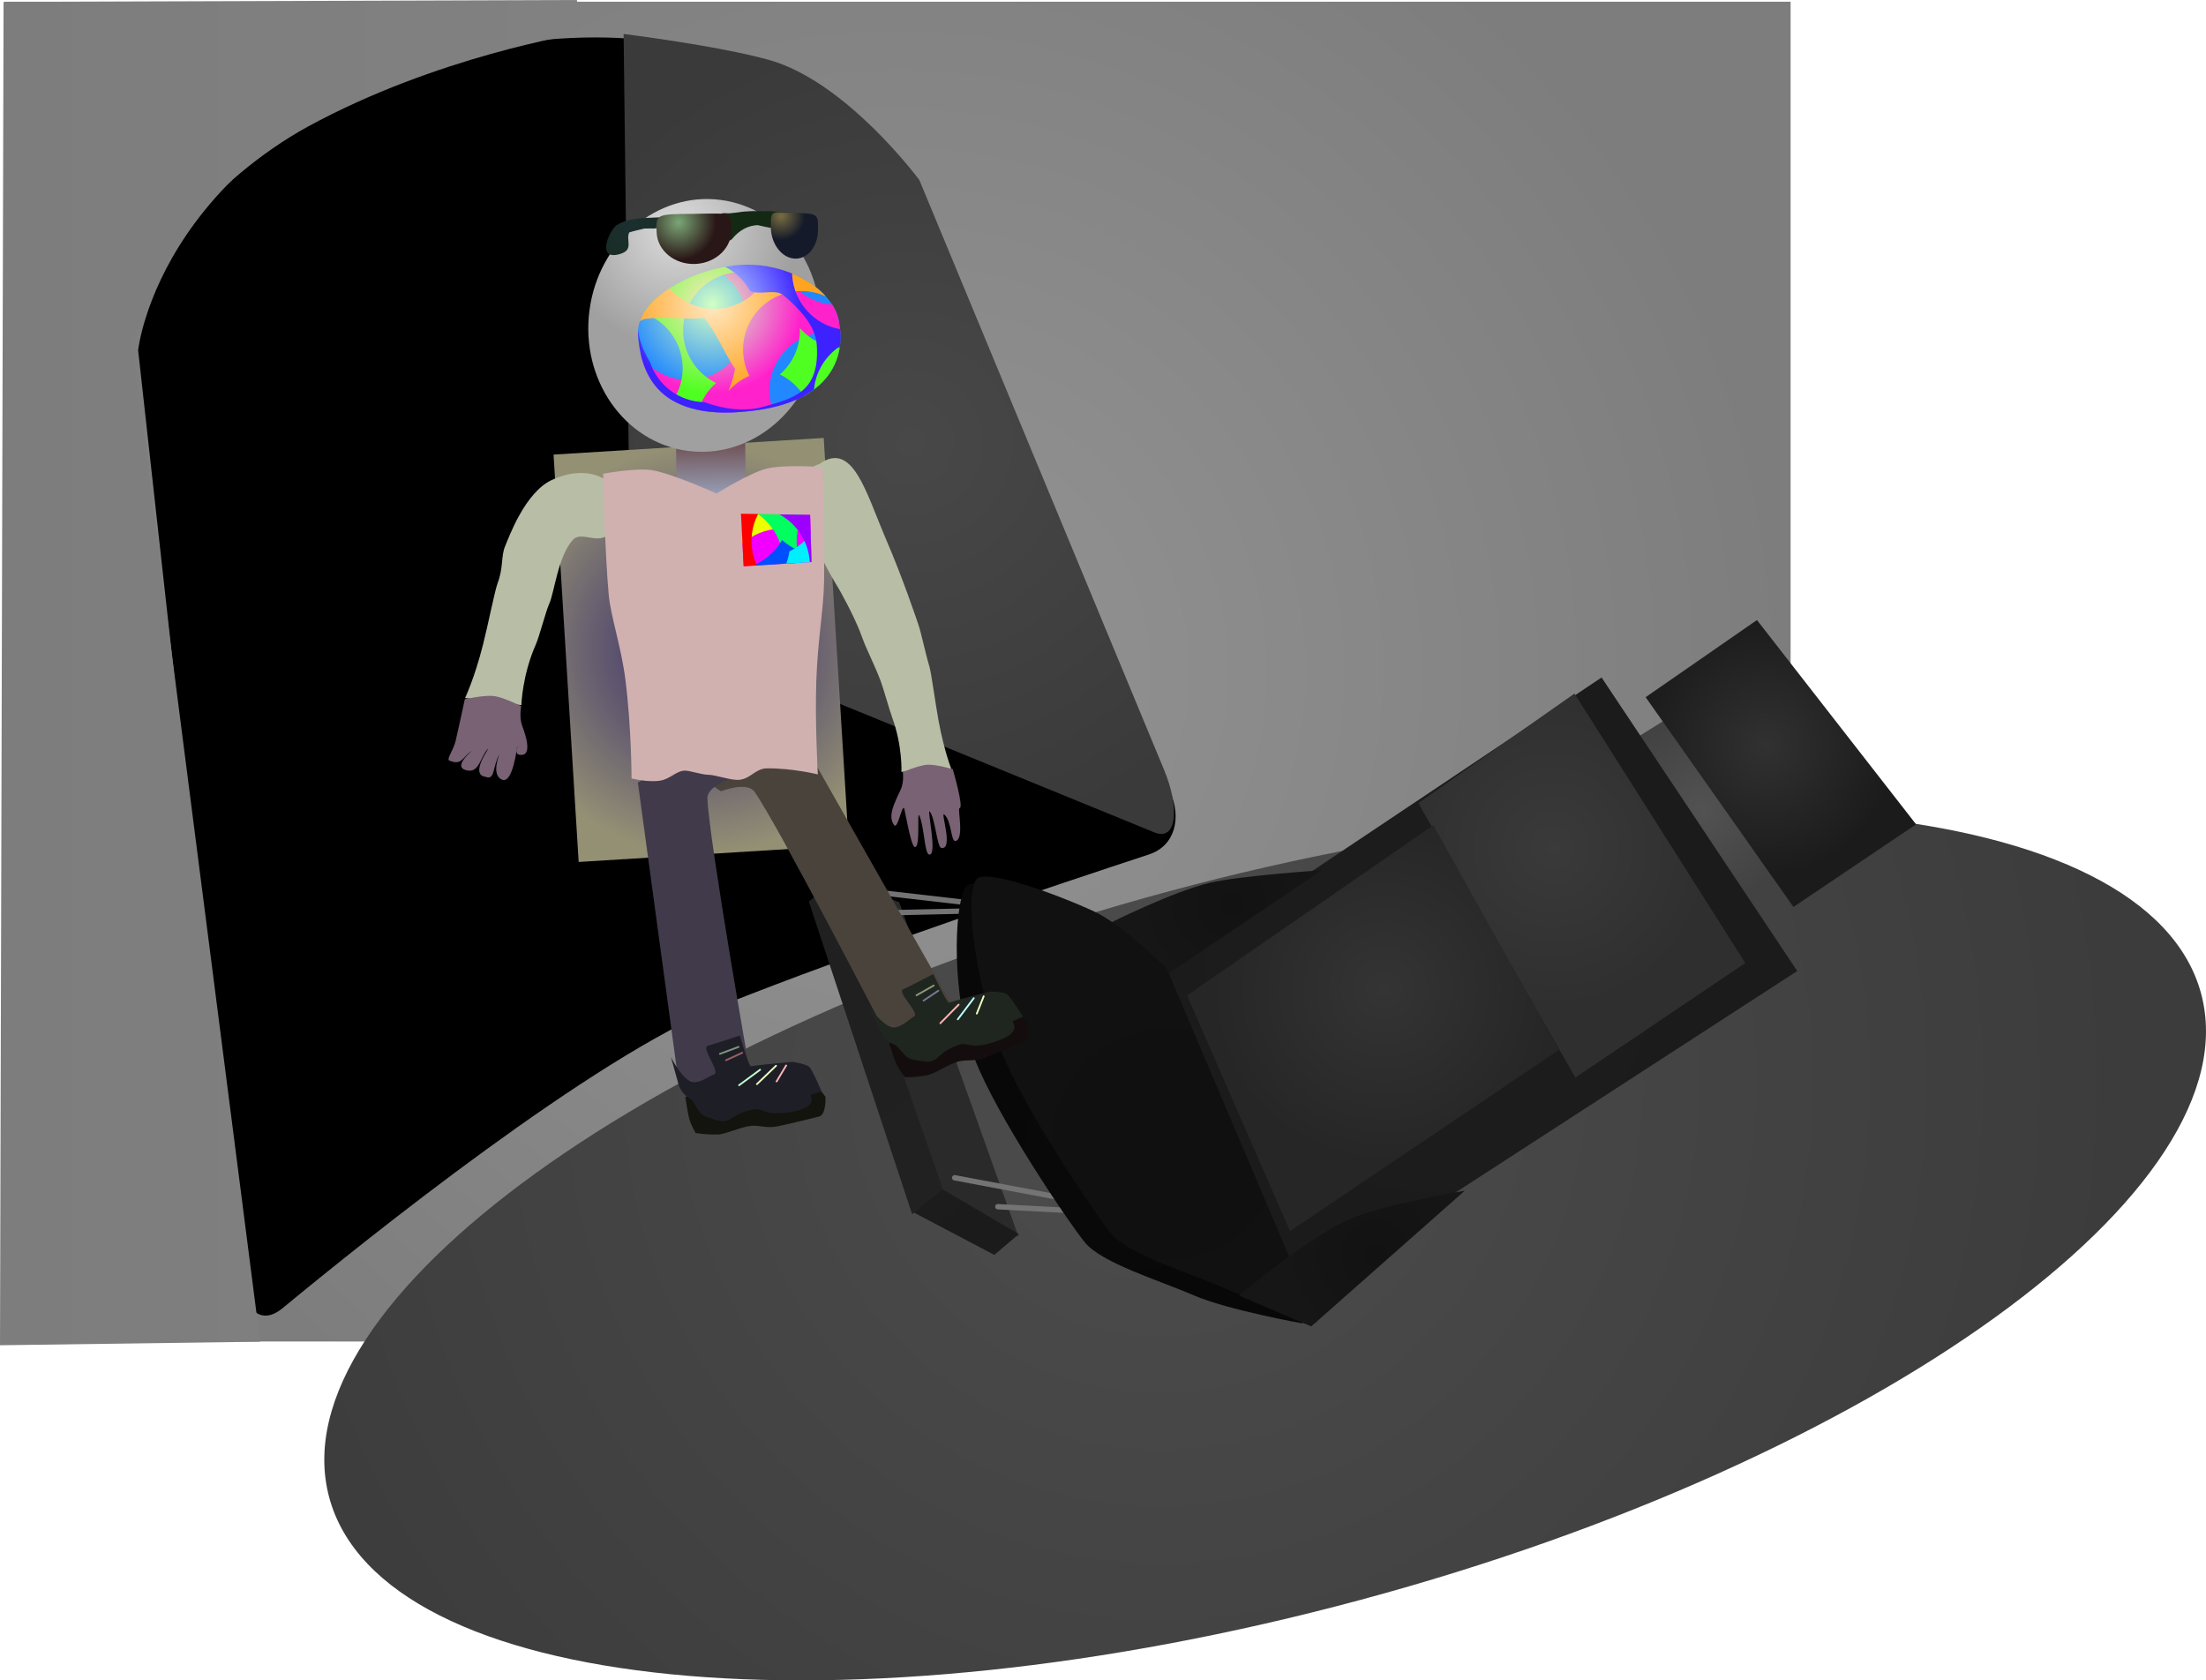 <svg version="1.1" xmlns="http://www.w3.org/2000/svg" xmlns:xlink="http://www.w3.org/1999/xlink" width="619.063" height="471.58" viewBox="0,0,619.063,471.58"><defs><radialGradient cx="240" cy="180" r="250.5" gradientUnits="userSpaceOnUse" id="color-1"><stop offset="0" stop-color="#949494"/><stop offset="1" stop-color="#7d7d7d"/></radialGradient><radialGradient cx="243.512" cy="115.551" r="114.5" gradientUnits="userSpaceOnUse" id="color-2"><stop offset="0" stop-color="#484848"/><stop offset="1" stop-color="#3a3a3a"/></radialGradient><radialGradient cx="313.801" cy="294.913" r="270.531" gradientUnits="userSpaceOnUse" id="color-3"><stop offset="0" stop-color="#4d4d4d"/><stop offset="1" stop-color="#3c3c3c"/></radialGradient><radialGradient cx="228.978" cy="289.729" r="66" gradientUnits="userSpaceOnUse" id="color-4"><stop offset="0" stop-color="#2a2a2a"/><stop offset="1" stop-color="#2a2a2a"/></radialGradient><radialGradient cx="222.203" cy="294.862" r="66" gradientUnits="userSpaceOnUse" id="color-5"><stop offset="0" stop-color="#1d1d1d"/><stop offset="1" stop-color="#1b1b1b"/></radialGradient><radialGradient cx="349.583" cy="454.239" r="249.957" gradientUnits="userSpaceOnUse" id="color-6"><stop offset="0" stop-color="#222222"/><stop offset="1" stop-color="#202020"/></radialGradient><radialGradient cx="308.172" cy="315.182" r="65" gradientUnits="userSpaceOnUse" id="color-7"><stop offset="0" stop-color="#090909"/><stop offset="1" stop-color="#080808"/></radialGradient><radialGradient cx="465.651" cy="218.72" r="26.5" gradientUnits="userSpaceOnUse" id="color-8"><stop offset="0" stop-color="#525252"/><stop offset="1" stop-color="#424242"/></radialGradient><radialGradient cx="389.18" cy="263.01" r="84" gradientUnits="userSpaceOnUse" id="color-9"><stop offset="0" stop-color="#1d1d1d"/><stop offset="1" stop-color="#1b1b1b"/></radialGradient><radialGradient cx="423.823" cy="229.419" r="44.75" gradientUnits="userSpaceOnUse" id="color-10"><stop offset="0" stop-color="#3a3a3a"/><stop offset="1" stop-color="#2f2f2f"/></radialGradient><radialGradient cx="376.452" cy="269.175" r="48.5" gradientUnits="userSpaceOnUse" id="color-11"><stop offset="0" stop-color="#343434"/><stop offset="1" stop-color="#262626"/></radialGradient><radialGradient cx="333.552" cy="245.025" r="26.25" gradientUnits="userSpaceOnUse" id="color-12"><stop offset="0" stop-color="#121212"/><stop offset="1" stop-color="#161616"/></radialGradient><radialGradient cx="315.51" cy="312.649" r="65" gradientUnits="userSpaceOnUse" id="color-13"><stop offset="0" stop-color="#101010"/><stop offset="1" stop-color="#111111"/></radialGradient><radialGradient cx="483.589" cy="200.604" r="36.25" gradientUnits="userSpaceOnUse" id="color-14"><stop offset="0" stop-color="#313131"/><stop offset="1" stop-color="#1b1b1b"/></radialGradient><radialGradient cx="374.115" cy="343.702" r="26.25" gradientUnits="userSpaceOnUse" id="color-15"><stop offset="0" stop-color="#121212"/><stop offset="1" stop-color="#161616"/></radialGradient><radialGradient cx="184.784" cy="173.921" r="57.271" gradientUnits="userSpaceOnUse" id="color-16"><stop offset="0" stop-color="#33266a"/><stop offset="1" stop-color="#949074"/></radialGradient><linearGradient x1="187.396" y1="113.449" x2="187.619" y2="130.831" gradientUnits="userSpaceOnUse" id="color-17"><stop offset="0" stop-color="#694444"/><stop offset="1" stop-color="#98a1b9"/></linearGradient><radialGradient cx="178.283" cy="55.696" r="33.285" gradientUnits="userSpaceOnUse" id="color-18"><stop offset="0" stop-color="#dcdcdc"/><stop offset="1" stop-color="#a0a0a0"/></radialGradient><radialGradient cx="164.816" cy="54.74" r="25.553" gradientUnits="userSpaceOnUse" id="color-19"><stop offset="0" stop-color="#1c2f30"/><stop offset="1" stop-color="#142913"/></radialGradient><radialGradient cx="207.195" cy="52.172" r="6.726" gradientUnits="userSpaceOnUse" id="color-20"><stop offset="0" stop-color="#786c41"/><stop offset="1" stop-color="#141a29"/></radialGradient><radialGradient cx="178.424" cy="53.931" r="10.589" gradientUnits="userSpaceOnUse" id="color-21"><stop offset="0" stop-color="#7ba676"/><stop offset="1" stop-color="#291616"/></radialGradient><radialGradient cx="187.866" cy="76.93" r="25.002" gradientUnits="userSpaceOnUse" id="color-22"><stop offset="0" stop-color="#d1ffc4"/><stop offset="1" stop-color="#2188ff"/></radialGradient><radialGradient cx="187.866" cy="76.93" r="25.002" gradientUnits="userSpaceOnUse" id="color-23"><stop offset="0" stop-color="#ceffc4"/><stop offset="1" stop-color="#ff21cc"/></radialGradient><radialGradient cx="187.866" cy="76.93" r="25.002" gradientUnits="userSpaceOnUse" id="color-24"><stop offset="0" stop-color="#ffe9c4"/><stop offset="1" stop-color="#4fff21"/></radialGradient><radialGradient cx="187.866" cy="76.93" r="25.002" gradientUnits="userSpaceOnUse" id="color-25"><stop offset="0" stop-color="#ffe9c4"/><stop offset="1" stop-color="#4fff21"/></radialGradient><radialGradient cx="187.866" cy="76.93" r="25.002" gradientUnits="userSpaceOnUse" id="color-26"><stop offset="0" stop-color="#ffe9c4"/><stop offset="1" stop-color="#ffa321"/></radialGradient><radialGradient cx="187.866" cy="76.93" r="25.002" gradientUnits="userSpaceOnUse" id="color-27"><stop offset="0" stop-color="#c4f0ff"/><stop offset="1" stop-color="#3d21ff"/></radialGradient><linearGradient x1="-11.988" y1="179.285" x2="150.93" y2="179.285" gradientUnits="userSpaceOnUse" id="color-28"><stop offset="0" stop-color="#7d7d7d"/><stop offset="1" stop-color="#818181"/></linearGradient></defs><g transform="translate(11.988,8.482)"><g data-paper-data="{&quot;isPaintingLayer&quot;:true}" fill-rule="nonzero" stroke-linejoin="miter" stroke-miterlimit="10" stroke-dasharray="" stroke-dashoffset="0" style="mix-blend-mode: normal"><path d="M-10.5,368v-376h501v376z" fill="url(#color-1)" stroke="none" stroke-width="0" stroke-linecap="butt"/><path d="M55.637,350.092c-3.894,-35.123 -28.86,-260.284 -28.86,-260.284c0,0 6.135,-58.737 90.38,-83.324c88.943,-19.999 123.112,33.738 123.112,33.738c0,0 65.075,148.361 76.164,173.643c3.099,7.064 1.472,14.998 -6.005,17.453c-24.825,8.152 -82.744,27.484 -119.814,42.369c-36.1,14.495 -99.117,64.983 -123.292,84.95c-6.184,5.108 -10.697,0.368 -11.685,-8.545z" fill="#000000" stroke="none" stroke-width="NaN" stroke-linecap="butt"/><path d="M165.012,165.051l-2,-164c0,0 26.594,3.294 40.842,7.295c21.804,6.123 42.158,33.705 42.158,33.705c0,0 56.323,135.754 68.658,165.482c4.55,10.966 3.547,20.148 -2.691,17.598c-21.798,-8.911 -146.967,-60.081 -146.967,-60.081z" fill="url(#color-2)" stroke="none" stroke-width="0" stroke-linecap="butt"/><path d="M605.693,270.33c14.79,54.929 -90.81,131.12 -235.865,170.178c-145.055,39.058 -274.635,26.192 -289.426,-28.737c-14.79,-54.929 90.81,-131.12 235.865,-170.178c145.055,-39.058 274.635,-26.192 289.426,28.737z" fill="url(#color-3)" stroke="none" stroke-width="NaN" stroke-linecap="butt"/><g data-paper-data="{&quot;index&quot;:null}"><path d="M221.721,237.514l18.636,7.208l33.462,93.837l-22.259,-11.991z" fill="url(#color-4)" stroke="none" stroke-width="0" stroke-linecap="butt"/><path d="M252.453,325.264l21.462,12.595l-6.871,5.834l-22.96,-12.087z" fill="url(#color-5)" stroke="none" stroke-width="0" stroke-linecap="butt"/><path d="M243.988,332.306l-29.012,-87.798l7.587,-5.883l30.01,86.549z" data-paper-data="{&quot;index&quot;:null}" fill="url(#color-6)" stroke="none" stroke-width="0" stroke-linecap="butt"/><path d="M226.682,241.067l49.674,5.719l-37.993,0.88" fill="none" stroke="#747474" stroke-width="1.5" stroke-linecap="round"/><path d="M255.925,322.049l55.245,10.406l-43.14,-2.284" fill="none" stroke="#747474" stroke-width="1.5" stroke-linecap="round"/><path d="M261.551,288.703c-6.533,-17.094 -5.977,-42.563 -2.561,-48.303c2.176,-3.656 19.206,5.023 28.791,9.471c7.942,3.686 20.287,15.942 20.287,15.942l45.548,97.127c0,0 -20.995,-3.761 -30.444,-7.84c-9.808,-4.234 -25.98,-9.117 -30.686,-14.88c-4.673,-5.722 -24.858,-35.617 -30.935,-51.518z" fill="url(#color-7)" stroke="none" stroke-width="0" stroke-linecap="butt"/><path d="M447.246,198.564l11.475,-7.129l27.957,45.071l-12.44,8.382z" fill="url(#color-8)" stroke="none" stroke-width="0" stroke-linecap="butt"/><path d="M314.438,263.933l123.018,-82.286l54.905,82.381l-141.83,91.947z" fill="url(#color-9)" stroke="none" stroke-width="0" stroke-linecap="butt"/><path d="M386.041,216.893l43.809,-30.724l47.938,75.62l-47.685,32.13z" fill="url(#color-10)" stroke="none" stroke-width="0" stroke-linecap="butt"/><path d="M321.129,270.88l69.103,-47.767l35.257,63.063l-75.467,50.85z" fill="url(#color-11)" stroke="none" stroke-width="0" stroke-linecap="butt"/><path d="M299.119,250.741c0,0 17.843,-8.949 28.219,-11.424c8.731,-2.083 31.616,-3.571 31.616,-3.571l-43.124,29.057z" fill="url(#color-12)" stroke="none" stroke-width="0" stroke-linecap="butt"/><path d="M268.889,286.17c-6.533,-17.094 -10.412,-41.987 -6.996,-47.727c2.176,-3.656 23.641,4.446 33.226,8.895c7.942,3.686 20.287,15.942 20.287,15.942l42.23,99.362c0,0 -17.677,-5.996 -27.127,-10.075c-9.808,-4.234 -25.98,-9.117 -30.686,-14.88c-4.673,-5.722 -24.858,-35.617 -30.935,-51.518z" fill="url(#color-13)" stroke="none" stroke-width="0" stroke-linecap="butt"/><path d="M449.825,187.179l31.234,-21.649l44.659,57.331l-34.416,23.19z" fill="url(#color-14)" stroke="none" stroke-width="0" stroke-linecap="butt"/><path d="M335.688,355.124c0,0 20.547,-17.425 32.578,-22.087c10.098,-3.914 30.792,-7.346 30.792,-7.346l-43.08,38.071z" fill="url(#color-15)" stroke="none" stroke-width="0" stroke-linecap="butt"/></g><g><path d="M150.402,233.42l-7.047,-114.326l75.812,-4.673l7.047,114.326z" fill="url(#color-16)" stroke="#ed6b00" stroke-width="0" stroke-linecap="butt"/><path d="M177.906,130.955l-0.222,-17.382l19.425,-0.249l0.222,17.382z" fill="url(#color-17)" stroke="#000000" stroke-width="0" stroke-linecap="butt"/><g><path d="M236.373,281.216c0,0 -30.037,-58.165 -36.608,-67.471c-2.149,-3.043 -9.448,-0.158 -9.448,-0.158c0,0 -11.291,-6.877 -2.828,-10.504c7.152,-3.065 25.088,-4.727 25.088,-4.727l42.46,74.86z" data-paper-data="{&quot;index&quot;:null}" fill="#4a433c" stroke="#000000" stroke-width="0" stroke-linecap="butt"/><path d="M275.469,283.797c-1.382,0.593 -6.153,2.675 -11.038,4.546c-2.97,1.138 -5.053,0.46 -7.373,1.06c-2.92,0.755 -6.633,3.451 -8.805,3.854c-4.002,0.741 -6.315,0.559 -6.315,0.559c0,0 -1.653,-2.123 -2.251,-3.413c-0.806,-1.739 -2.153,-6.081 -2.153,-6.081c0,0 13.72,-6.21 19.319,-8.057c3.313,-1.093 10.536,-2.73 10.536,-2.73c0,0 4.02,-0.023 4.945,0.76c1.133,0.959 4.024,3.765 4.024,3.765c0,0 1.04,4.91 -0.889,5.737z" data-paper-data="{&quot;index&quot;:null}" fill="#140d0d" stroke="#000000" stroke-width="0" stroke-linecap="butt"/><path d="M272.264,278.063c-0.579,0.248 3.239,3.033 -4.773,5.726c-7.566,2.543 -7.663,0.004 -10.319,0.92c-5.554,1.915 -5.44,3.974 -7.924,4.617c-0.865,0.224 -1.31,0.245 -5.132,-0.479c-2.628,-0.498 -3.303,-3.419 -5.329,-4.284c-2.96,-1.264 -3.77,-3.59 -3.77,-3.59l-3.224,-7.031c0,0 3.34,4.661 6.121,5.744c2.488,0.97 5.385,-2.36 6.513,-2.843c1.975,-0.847 -4.873,-6.933 -2.966,-7.7c1.025,-0.412 8.448,-4.267 8.448,-4.267c0,0 3.865,8.226 4.428,8.04c3.313,-1.093 11.385,-3.094 11.385,-3.094c0,0 4.02,-0.023 4.945,0.759c1.133,0.959 4.428,6.27 4.428,6.27c0,0 -0.9,0.386 -2.828,1.212z" data-paper-data="{&quot;index&quot;:null}" fill="#1f261f" stroke="#000000" stroke-width="0" stroke-linecap="butt"/><path d="M257.036,273.465l-5.131,5.212" fill="none" stroke="#ffb5b5" stroke-width="0.5" stroke-linecap="round"/><path d="M256.794,277.586l4.484,-5.939" fill="none" stroke="#bffdff" stroke-width="0.5" stroke-linecap="round"/><path d="M262.126,275.97l1.939,-4.848" fill="none" stroke="#eaffc1" stroke-width="0.5" stroke-linecap="round"/><path d="M250.047,268.092l-4.848,2.747" fill="none" stroke="#8d967b" stroke-width="0.5" stroke-linecap="round"/><path d="M251.34,269.546l-4.161,2.788" fill="none" stroke="#767796" stroke-width="0.5" stroke-linecap="round"/></g><g data-paper-data="{&quot;index&quot;:null}" stroke="#000000" stroke-width="0" stroke-linecap="butt"><path d="M118.519,187.41c0,0 2.618,-5.436 5.027,-14.927c1.447,-5.701 3.311,-15.148 4.09,-17.24c1.737,-4.666 0.898,-7.547 2.154,-10.509c1.026,-2.42 5.548,-15.031 13.075,-18.51c15.11,-6.984 23.912,6.436 18.333,12.072c-3.849,8.259 -9.492,1.522 -12.45,4.761c-4.099,4.49 -5.209,14.849 -6.573,17.83c-0.992,2.169 -2.806,9.256 -3.747,11.376c-3.915,8.819 -4.096,17.151 -4.096,17.151z" fill="#b8bda6"/><path d="M115.87,199.475c1.195,-5.159 2.587,-11.749 2.587,-11.749c0,0 5.547,-1.199 8.147,-0.875c2.671,0.332 7.67,2.842 7.67,2.842c0,0 -0.621,3.17 0.303,5.586c0.871,2.279 3.109,8.77 -0.846,8.046c-1.512,-0.277 -0.203,-2.474 -0.591,-2.21c-0.043,0.029 -1.183,10.438 -4.208,9.218c-3.347,-1.351 -0.584,-7.527 -0.789,-7.148c-1.895,3.502 -1.209,7.438 -3.848,6.349c-4.798,-0.645 1.613,-8.82 0.611,-7.823c-1.872,1.862 -2.432,6.517 -5.406,6.065c-5.565,-0.632 2.048,-6.362 0.732,-5.435c-2.484,1.75 -2.638,4.048 -6.026,2.663c-1.142,-0.226 1.047,-2.872 1.662,-5.526z" data-paper-data="{&quot;index&quot;:null}" fill="#786274"/></g><g data-paper-data="{&quot;index&quot;:null}" stroke="#000000" stroke-width="0" stroke-linecap="butt"><path d="M240.982,208.144c0,0 0.32,-7.323 -2.609,-15.287c-0.704,-1.915 -2.498,-8.315 -3.244,-10.275c-1.765,-4.639 -4.067,-9.035 -5.069,-11.906c-2.155,-6.175 -6.804,-14.183 -6.804,-14.183c0,0 -19.239,-30.398 -5.308,-34.754c9.398,-6.676 13.034,7.929 18.729,21.167c4.776,11.102 8.515,22.331 8.988,23.687c0.932,2.672 1.9,7.751 3.157,11.946c0.563,1.88 1.656,10.279 2.599,15.365c1.569,8.468 3.555,13.389 3.555,13.389z" fill="#b8bda6"/><path d="M257.276,218.341c-0.619,0.046 1.439,8.838 -1.162,9.194c-1.279,0.175 -1.059,-5.77 -3.139,-7.448c-1.101,-0.889 2.728,9.976 -0.805,9.401c-1.213,-0.197 -1.723,-8.48 -3.26,-10.222c-0.822,-0.932 2.234,12.36 -0.117,12.086c-1.395,-0.163 -1.347,-7.795 -2.809,-10.977c-0.712,-1.55 0.439,9.334 -1.302,8.839c-1.066,-0.303 -2.834,-10.842 -2.964,-10.942c-0.725,-0.566 -1.788,6.18 -2.82,4.771c-1.903,-2.595 0.269,-6.438 1.894,-9.976c0.95,-2.067 0.586,-4.885 0.586,-4.885c0,0 4.532,-1.916 6.895,-2.054c2.301,-0.135 7.1,1.236 7.1,1.236c0,0 3.212,10.878 1.902,10.976z" data-paper-data="{&quot;index&quot;:null}" fill="#786274"/></g><g><path d="M178.601,296.416l-11.585,-85.28c0,0 15.275,-9.547 22.822,-11.442c8.93,-2.243 4.115,10.07 4.115,10.07c0,0 -7.555,2.128 -7.42,5.851c0.411,11.384 11.763,75.855 11.763,75.855z" fill="#413a4a" stroke="#000000" stroke-width="0" stroke-linecap="butt"/><path d="M219.665,299.331c0,0 0.25,5.013 -1.785,5.524c-1.459,0.366 -6.498,1.668 -11.618,2.743c-3.113,0.654 -5.063,-0.344 -7.448,-0.119c-3.003,0.284 -7.095,2.359 -9.303,2.412c-4.069,0.099 -6.324,-0.446 -6.324,-0.446c0,0 -1.296,-2.357 -1.683,-3.726c-0.522,-1.844 -1.164,-6.345 -1.164,-6.345c0,0 14.529,-3.962 20.35,-4.9c3.444,-0.555 10.835,-1.03 10.835,-1.03c0,0 3.973,0.613 4.763,1.532c0.967,1.126 3.378,4.354 3.378,4.354z" data-paper-data="{&quot;index&quot;:null}" fill="#12140d" stroke="#000000" stroke-width="0" stroke-linecap="butt"/><path d="M218.607,297.937c0,0 -0.949,0.238 -2.984,0.75c-0.611,0.154 2.718,3.507 -5.619,4.899c-7.874,1.314 -7.567,-1.208 -10.335,-0.724c-5.787,1.013 -6,3.064 -8.555,3.305c-0.89,0.084 -1.332,0.035 -4.992,-1.285c-2.516,-0.908 -2.721,-3.898 -4.585,-5.073c-2.723,-1.716 -3.155,-4.141 -3.155,-4.141l-2.072,-7.453c0,0 2.561,5.13 5.135,6.64c2.303,1.351 5.69,-1.478 6.88,-1.778c2.084,-0.524 -3.715,-7.616 -1.711,-8.072c1.078,-0.245 9.017,-2.877 9.017,-2.877c0,0 2.515,8.734 3.101,8.639c3.444,-0.555 11.73,-1.254 11.73,-1.254c0,0 3.973,0.613 4.763,1.532c0.967,1.126 3.38,6.891 3.38,6.891z" data-paper-data="{&quot;index&quot;:null}" fill="#1e1e26" stroke="#000000" stroke-width="0" stroke-linecap="butt"/><path d="M195.423,296.072l5.89,-4.334" fill="none" stroke="#c1ffce" stroke-width="0.5" stroke-linecap="round"/><path d="M205.789,290.613l-5.367,5.155" fill="none" stroke="#eaffc1" stroke-width="0.5" stroke-linecap="round"/><path d="M208.625,290.536l-2.681,4.48" fill="none" stroke="#ffb5b5" stroke-width="0.5" stroke-linecap="round"/><path d="M190.041,287.273l5.221,-1.946" fill="none" stroke="#7d967f" stroke-width="0.5" stroke-linecap="round"/><path d="M191.759,289.062l4.549,-2.094" fill="none" stroke="#966262" stroke-width="0.5" stroke-linecap="round"/></g><path d="M165.241,209.978c0,0 0.001,-14.113 -1.728,-27.729c-1.174,-9.252 -4.092,-17.543 -4.68,-23.857c-1.103,-11.851 -1.553,-33.924 -1.553,-33.924c0,0 9.319,-1.764 13.855,-0.971c5.775,1.01 17.982,6.539 17.982,6.539c0,0 9.16,-5.785 13.981,-6.986c5.087,-1.268 15.786,-0.431 15.786,-0.431c0,0 0.527,23.382 0.388,32.116c-0.123,7.728 -1.772,16.218 -2.174,27.666c-0.415,11.798 0.419,26.442 0.419,26.442c0,0 -7.051,-1.741 -14.195,-1.7c-3.245,0.019 -4.466,2.688 -7.516,3.184c-2.438,0.396 -6.732,-1.354 -9.081,-1.376c-1.775,-0.017 -5.224,-1.19 -6.478,-1.163c-2.532,0.055 -4.032,2.318 -6.956,2.81c-3.397,0.572 -8.05,-0.62 -8.05,-0.62z" fill="#d1b0b0" stroke="#292e32" stroke-width="0" stroke-linecap="butt"/><g stroke="none" stroke-width="0" stroke-linecap="butt"><path d="M196.698,150.435l-0.75,-14.752l19.402,0.341l0.397,13.224z" fill="#f200ff"/><path d="M195.948,135.683l10.182,0.179c0.911,1.582 2.077,2.995 3.441,4.185c-0.925,-0.126 -1.873,-0.175 -2.838,-0.14c-3.994,0.146 -7.602,1.71 -10.357,4.191z" fill="#eeff00"/><path d="M207.957,149.734c0.039,-5.501 -2.798,-10.769 -7.258,-13.967l12.726,0.224c-1.279,2.441 -1.958,5.239 -1.85,8.19c0.068,1.853 0.441,3.622 1.068,5.262z" fill="#00ff5f"/><path d="M212.779,149.433l-13.615,0.848c3.539,-1.382 6.466,-3.954 8.308,-7.209c1.822,1.617 4.004,2.831 6.404,3.511c-0.45,0.906 -0.819,1.86 -1.097,2.85z" fill="#004fff"/><path d="M196.698,150.435l-0.75,-14.752l4.811,0.085c-1.273,2.437 -1.949,5.229 -1.841,8.173c0.082,2.236 0.608,4.351 1.491,6.263z" fill="#ff0000"/><path d="M215.51,141.361l0.237,7.888l-7.084,0.441c0.407,-1.096 0.7,-2.246 0.864,-3.436c2.369,-1.137 4.417,-2.826 5.983,-4.894z" fill="#00efff"/><path d="M215.35,136.024l0.397,13.224l-0.478,0.03c-0.349,-5.825 -3.717,-10.785 -8.518,-13.405z" fill="#9c00ff"/></g><g data-paper-data="{&quot;index&quot;:null}" stroke-linecap="butt"><path d="M217.914,87.082c-2.556,19.449 -19.062,33.318 -36.867,30.979c-17.806,-2.34 -30.169,-20.002 -27.613,-39.451c2.556,-19.449 19.062,-33.318 36.867,-30.979c17.806,2.34 30.169,20.002 27.613,39.451z" fill="url(#color-18)" stroke="none" stroke-width="0"/><path d="M171.581,55.653c-0.432,-0.017 -1.547,-0.044 -2.762,0.005c-1.381,0.349 -2.984,0.677 -4.233,1.101c-1.022,2.15 1.383,4.806 -2.464,6.011c-6.561,2.054 -3.644,-5.697 -1.254,-7.937c3.562,-2.364 8.318,-2.079 12.476,-2.325c5.727,-0.339 11.388,-1.276 16.955,-0.888c0.236,-0.19 0.539,-0.298 0.865,-0.284l1.492,0.061c0.769,-0.098 1.603,-0.196 2.477,-0.276c2.295,-0.399 4.995,-0.409 7.498,-0.317c1.243,-0.079 2.394,-0.041 3.322,0.167c0.696,0.04 1.343,0.076 1.922,0.099l1.573,0.064c0.716,0.029 1.273,0.633 1.244,1.35c-0.026,0.638 -0.507,1.149 -1.118,1.233l-0.862,0.137c0.324,0.354 0.609,0.749 0.849,1.186l0.628,-0.223l0.555,1.571c0.06,0.159 0.09,0.332 0.083,0.513c-0.029,0.716 -0.633,1.273 -1.35,1.244c-0.218,-0.009 -0.421,-0.071 -0.598,-0.173l-1.21,-0.668l0.02,-0.036l-0.119,-0.025c-0.837,-0.683 -1.708,-1.229 -2.596,-1.638c-1.401,-0.235 -2.861,-0.584 -4.354,-0.905c-2.61,0.104 -5.129,1.38 -7.135,3.851c0,0 -0.82,1.006 -1.826,0.186c-1.006,-0.82 -0.186,-1.826 -0.186,-1.826c0.175,-0.214 0.354,-0.421 0.537,-0.621l-0.744,0.134c-0.1,0.02 -0.204,0.029 -0.31,0.025c-0.716,-0.029 -1.273,-0.633 -1.244,-1.35c0.015,-0.363 0.177,-0.684 0.426,-0.91c-0.617,-0.08 -1.204,-0.123 -1.715,-0.066c-3.572,0.399 -8.923,-0.016 -14.038,0.095c-0.051,0.61 -0.522,1.094 -1.115,1.176l-1.562,0.247l-0.008,-0.051l-0.019,0.002z" fill="url(#color-19)" stroke="none" stroke-width="0.5"/><path d="M210.786,51.257c6.909,0.181 6.837,0.275 6.772,4.95c-0.064,4.675 -3.078,8.199 -6.732,7.871c-3.653,-0.329 -6.563,-4.385 -6.498,-9.06c0.064,-4.675 -0.021,-3.93 6.458,-3.761z" data-paper-data="{&quot;index&quot;:null}" fill="url(#color-20)" stroke="#000000" stroke-width="0"/><path d="M193.246,55.813c0.241,5.128 -4.255,9.506 -10.042,9.778c-5.787,0.272 -10.674,-3.664 -10.915,-8.792c-0.241,-5.128 -0.359,-5.234 10.598,-5.265c10.275,-0.029 10.117,-0.849 10.359,4.279z" fill="url(#color-21)" stroke="#000000" stroke-width="0"/><path d="M198.464,106.877c-27.159,3.162 -30.778,-12.151 -31.408,-21.633c-0.63,-9.481 14.957,-18.468 28.729,-19.383c13.772,-0.915 27.166,7.533 27.796,17.014c0,0 4.947,20.789 -25.117,24.002z" data-paper-data="{&quot;index&quot;:null}" fill="url(#color-22)" stroke="#ed6b00" stroke-width="0"/><path d="M198.464,106.877c-21.642,2.52 -28.336,-6.693 -30.482,-15.337c3.232,4.351 8.552,7.006 14.357,6.582c9.025,-0.659 15.806,-8.51 15.147,-17.535c-0.439,-6.014 -4.072,-11.031 -9.117,-13.515c2.462,-0.63 4.967,-1.048 7.416,-1.211c4.198,-0.279 8.361,0.312 12.137,1.537c2.415,5.355 7.602,9.115 13.611,9.596c1.189,1.858 1.912,3.845 2.048,5.88c0,0 0.2,0.842 0.275,2.213c-1.509,-0.331 -3.09,-0.452 -4.709,-0.334c-9.025,0.659 -15.806,8.51 -15.147,17.535c0.091,1.241 0.317,2.44 0.664,3.582c-1.881,0.424 -3.942,0.764 -6.201,1.006z" data-paper-data="{&quot;index&quot;:null}" fill="url(#color-23)" stroke="#ed6b00" stroke-width="0"/><path d="M195.785,65.861c4.69,-0.312 9.337,0.463 13.45,1.994c-0.568,1.777 -0.839,3.678 -0.758,5.641c-3.271,-3.757 -8.209,-5.981 -13.56,-5.59c-9.025,0.659 -15.806,8.51 -15.147,17.535c0.442,6.05 4.116,11.092 9.209,13.56c-2.301,2.005 -4.027,4.636 -4.928,7.604c-2.861,-0.577 -5.239,-1.489 -7.218,-2.639c1.959,-2.929 2.993,-6.509 2.716,-10.296c-0.49,-6.705 -4.949,-12.171 -10.91,-14.268c4.257,-7.06 16.267,-12.818 27.145,-13.541z" data-paper-data="{&quot;index&quot;:null}" fill="url(#color-24)" stroke="#ed6b00" stroke-width="0"/><path d="M212.482,83.588c2.775,3.187 6.748,5.271 11.156,5.591c-0.683,4.205 -3.037,9.641 -10.032,13.456c-1.638,-2.599 -3.981,-4.691 -6.74,-6.028c3.628,-3.162 5.826,-7.879 5.616,-13.02z" data-paper-data="{&quot;index&quot;:null}" fill="url(#color-25)" stroke="#ed6b00" stroke-width="0"/><path d="M194.255,95.104c0.036,-0.246 -0.787,-1.327 -0.992,-1.668c-2.503,-4.162 -4.467,-8.689 -7.449,-12.523c-0.282,-0.362 -1.91,0.006 -2.664,0.011c-4.616,0.033 -9.27,-0.535 -13.848,0.057c-0.586,0.076 -1.169,0.32 -1.742,0.702c1.182,-3.426 4.282,-6.652 8.38,-9.291c3.269,3.857 8.273,6.153 13.702,5.756c7.008,-0.512 12.663,-5.36 14.532,-11.727c6.373,1.267 12.049,4.347 15.596,8.276c-2.433,-1.12 -5.175,-1.658 -8.034,-1.449c-9.025,0.659 -15.806,8.51 -15.147,17.535c0.164,2.239 0.77,4.34 1.727,6.223c-2.268,0.962 -4.264,2.417 -5.862,4.222c0.945,-2.393 1.575,-4.577 1.802,-6.124z" data-paper-data="{&quot;index&quot;:null}" fill="url(#color-26)" stroke="#ed6b00" stroke-width="0"/><path d="M198.464,106.877c-27.159,3.162 -30.778,-12.151 -31.408,-21.633c-0.027,-0.412 -0.024,-0.823 0.008,-1.233c0.304,3.031 1.628,6.165 2.913,8.37c0.133,0.228 0.272,0.454 0.416,0.679c2.124,6.56 8.237,11.208 15.304,11.321c5.521,2.031 11.447,2.71 16.363,1.334c8.478,-2.373 16.137,-3.986 15.147,-17.535c-0.401,-5.489 -5.05,-10.103 -9.215,-13.701c-2.428,-2.097 -6.658,0.074 -9.529,-1.357c-1.596,-2.899 -4.038,-5.245 -6.97,-6.731c1.437,-0.257 2.874,-0.437 4.292,-0.531c5.096,-0.339 10.141,0.605 14.506,2.408c0.007,0.233 0.019,0.467 0.036,0.701c0.557,7.618 6.238,13.638 13.424,14.933c0.128,1.029 0.238,2.753 -0.044,4.812c-4.044,2.683 -6.794,7.1 -7.265,12.109c-3.806,2.842 -9.5,5.146 -17.979,6.052z" data-paper-data="{&quot;index&quot;:null}" fill="url(#color-27)" stroke="#ed6b00" stroke-width="0"/></g></g><path d="M-11.988,369.051l1,-377l160.918,-0.533l0.082,9.533c0,0 -39.47,6.291 -75.558,25.977c-26.803,14.62 -51.535,44.216 -49.362,61.142c8.79,68.486 35.921,279.882 35.921,279.882z" fill="url(#color-28)" stroke="none" stroke-width="0" stroke-linecap="butt"/></g></g></svg>